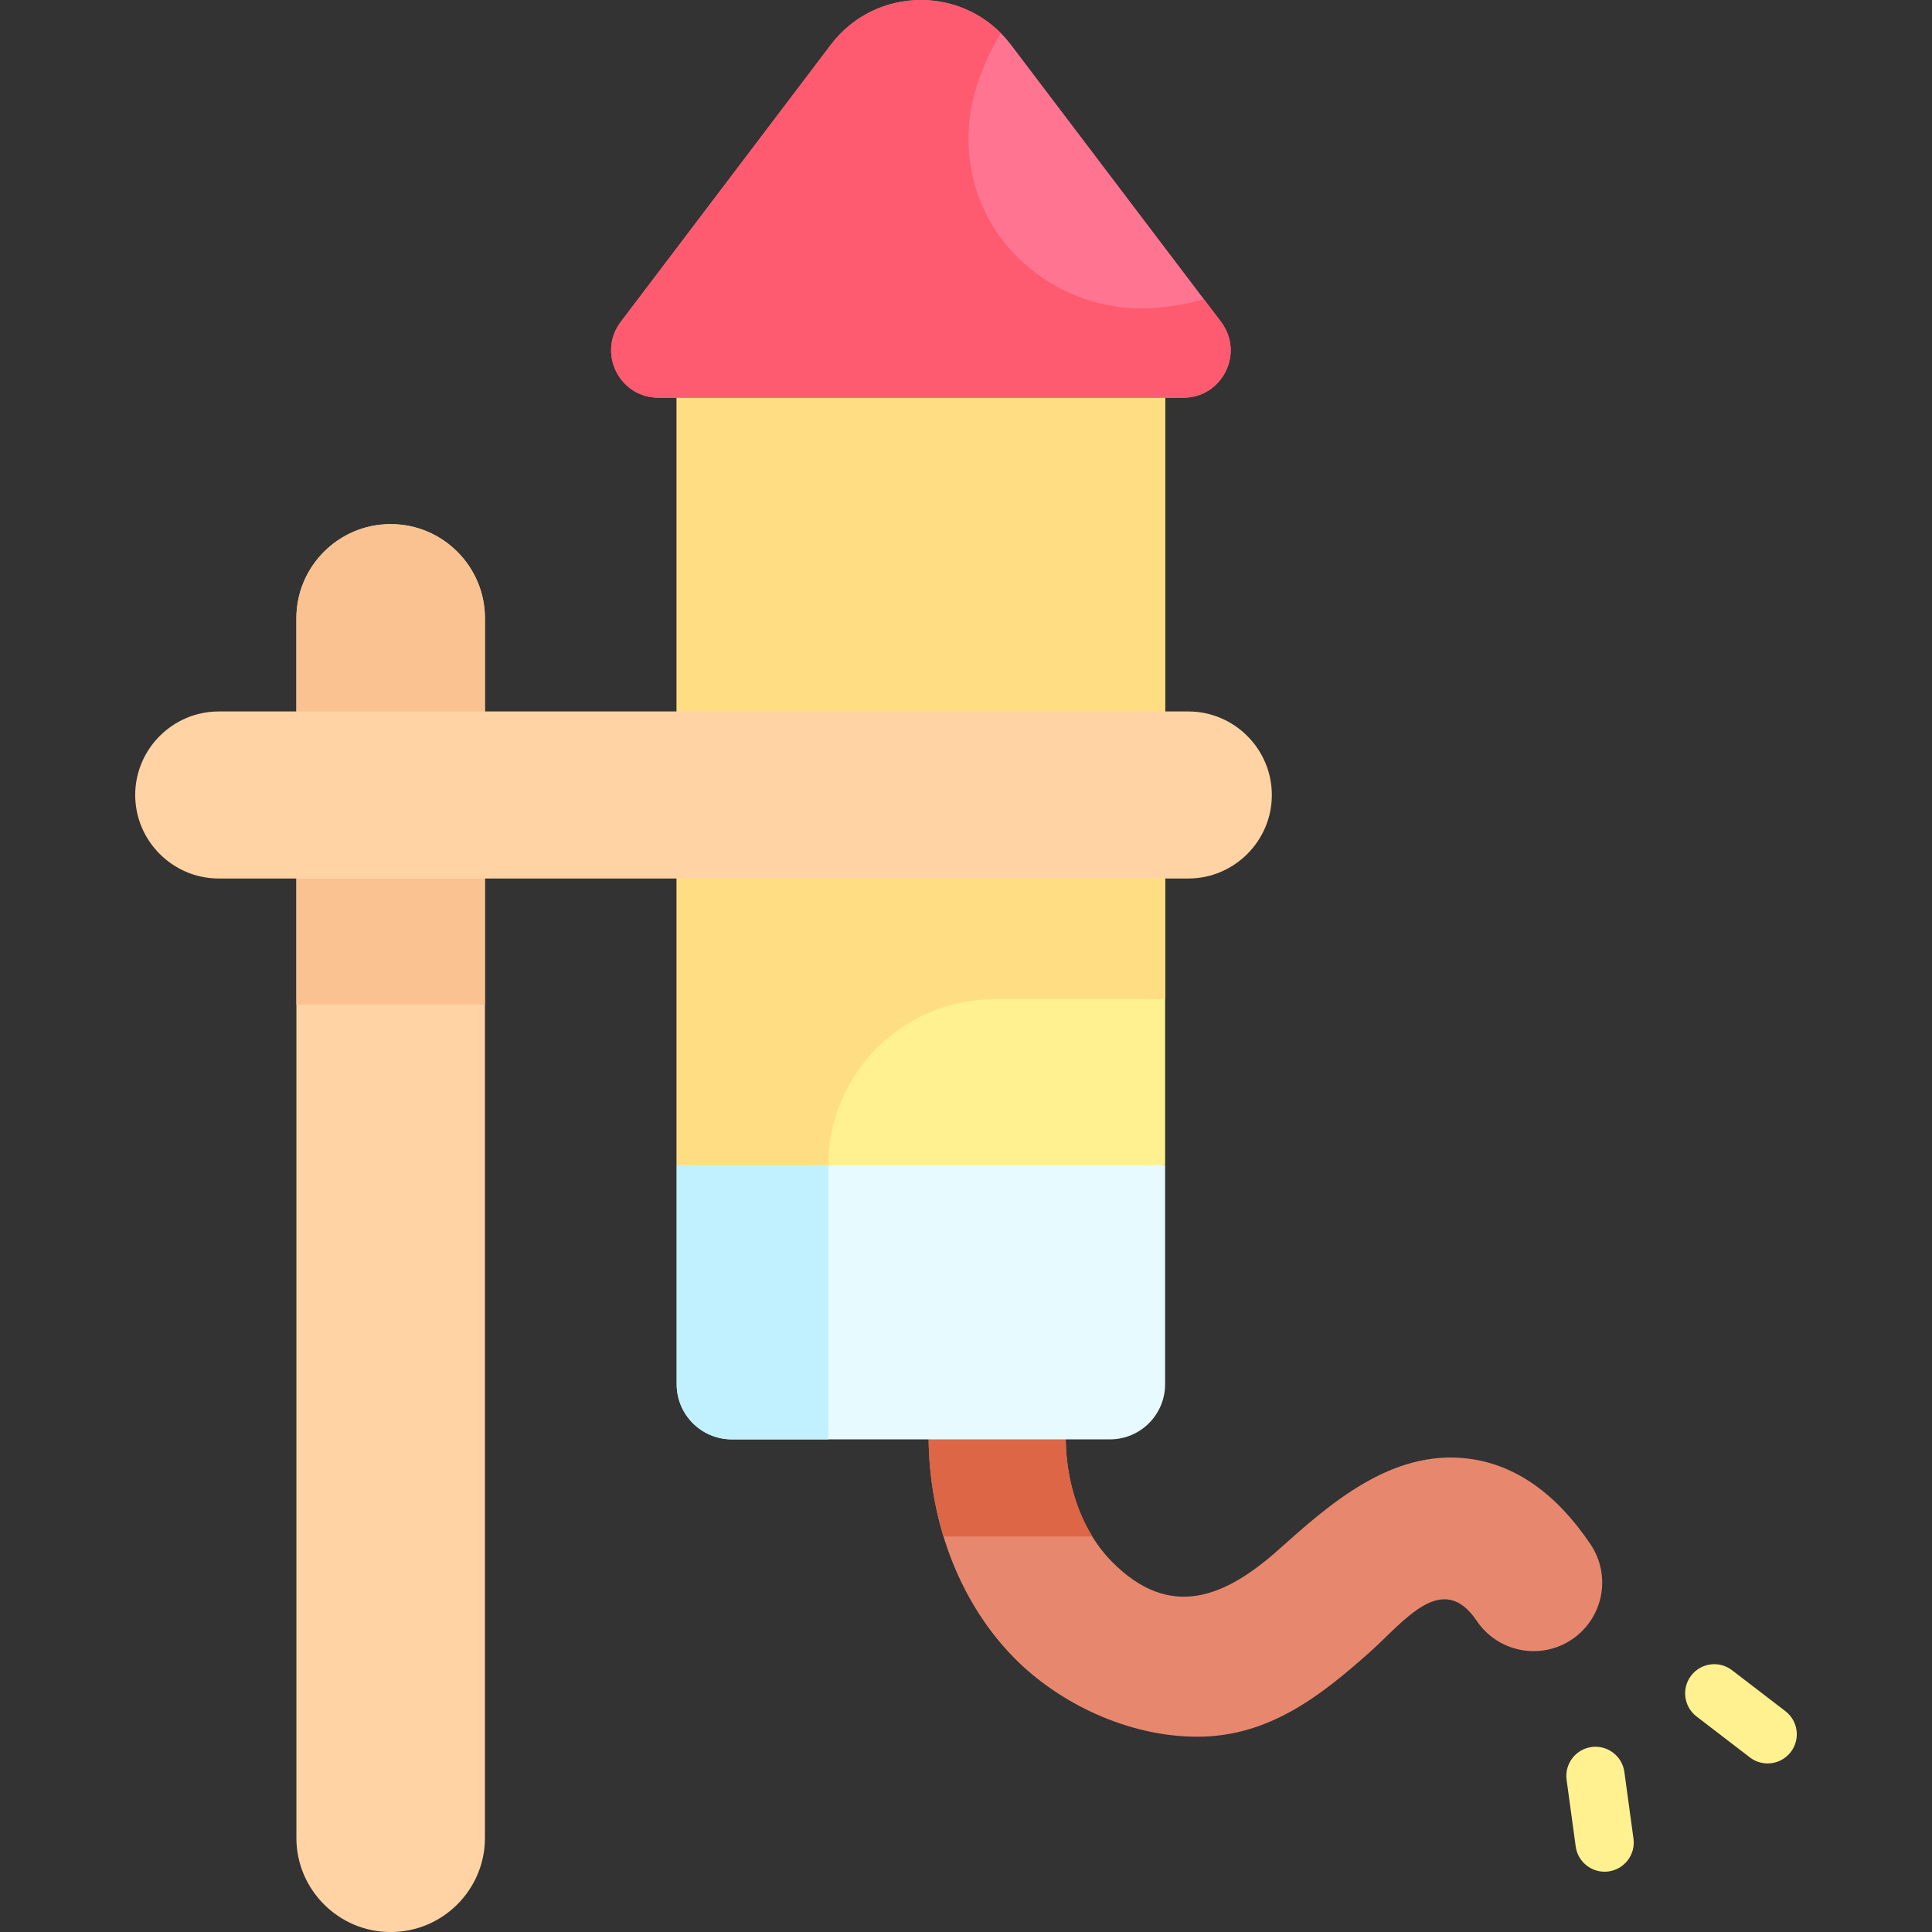 <svg id="Capa_1" enable-background="new 0 0 497.001 497.001" height="512" viewBox="0 0 497.001 497.001" width="512" xmlns="http://www.w3.org/2000/svg"><rect x="0" y="0" width="497.001" height="497.001" fill="#333333" stroke="none"/><path d="m76.246 472.82c0 13.3 10.882 24.182 24.182 24.182h.139c13.3 0 24.182-10.882 24.182-24.182v-313.804c0-13.3-10.882-24.182-24.182-24.182h-.139c-13.3 0-24.182 10.882-24.182 24.182z" fill="#ffd3a3"/><path d="m124.749 258.388v-99.372c0-13.3-10.882-24.182-24.182-24.182h-.139c-13.3 0-24.182 10.882-24.182 24.182v99.372z" fill="#f9c290"/><path d="m308.011 446.763c-17.8 0-35.595-8.571-47.152-20.308-15.938-16.186-23.995-40.92-21.553-66.162.939-9.697 9.563-16.802 19.257-15.859 9.697.938 16.797 9.56 15.859 19.257-1.449 14.969 2.878 29.178 11.575 38.011 15.073 15.308 29.34 9.086 43.052-3.171 12.85-11.488 28.85-25.786 48.651-23.308 12.037 1.505 22.618 8.916 31.45 22.029 5.442 8.081 3.303 19.043-4.778 24.485-8.079 5.443-19.043 3.303-24.485-4.778-8.833-13.117-18.64.111-27.324 7.874-13.034 11.653-26.325 21.93-44.552 21.93z" fill="#e7886e"/><path d="m281.003 395.254c-5.288-8.575-7.715-19.829-6.579-31.563.938-9.697-6.162-18.319-15.859-19.257-9.694-.944-18.318 6.162-19.257 15.859-1.167 12.064.056 24.007 3.4 34.96z" fill="#dc6646"/><path d="m188.269 370.274h97.259c7.839 0 14.193-6.354 14.193-14.193v-56.329l-61.543-10.362-64.102 10.362v56.329c0 7.838 6.355 14.193 14.193 14.193z" fill="#e7faff"/><path d="m213.091 293.446-39.015 6.306v56.329c0 7.839 6.354 14.193 14.193 14.193h24.822z" fill="#c1f1ff"/><path d="m174.076 88.929h125.645v210.823h-125.645z" fill="#fff18f"/><path d="m255.787 257.056h43.934v-168.127h-125.645v210.823h39.015c0-23.58 19.115-42.696 42.696-42.696z" fill="#ffde83"/><path d="m305.692 225.992h-249.427c-11.817 0-21.485-9.668-21.485-21.485 0-11.817 9.668-21.485 21.485-21.485h249.428c11.817 0 21.485 9.668 21.485 21.485 0 11.816-9.669 21.485-21.486 21.485z" fill="#ffd3a3"/><path d="m412.766 481.491c-3.691 0-6.907-2.726-7.421-6.485l-2.342-17.143c-.561-4.104 2.312-7.885 6.416-8.446 4.1-.562 7.886 2.312 8.445 6.417l2.342 17.14c.562 4.104-2.311 7.886-6.415 8.447-.343.047-.686.07-1.025.07z" fill="#fff18f"/><path d="m454.715 453.64c-1.593 0-3.198-.505-4.56-1.55l-13.726-10.532c-3.286-2.521-3.906-7.23-1.385-10.516s7.229-3.907 10.516-1.384l13.726 10.532c3.286 2.521 3.906 7.229 1.385 10.516-1.476 1.924-3.704 2.934-5.956 2.934z" fill="#fff18f"/><path d="m260.06 11.507 54.038 71.279c6.077 8.016.36 19.526-9.7 19.526h-135c-10.06 0-15.777-11.51-9.7-19.526l54.038-71.279c11.631-15.341 34.694-15.341 46.324 0z" fill="#ff7591"/><path d="m309.672 76.947c-4.252 1.296-8.539 1.979-13.227 2.288-14.866.978-29.459-5.696-38.496-17.393-8.569-11.091-10.974-25.83-6.809-39.273 1.629-5.257 3.757-9.792 6.321-14.055-12.2-12.275-32.906-11.275-43.724 2.994l-54.038 71.279c-6.077 8.016-.36 19.526 9.7 19.526h135.001c10.06 0 15.777-11.51 9.7-19.526z" fill="#fe5b70"/></svg>